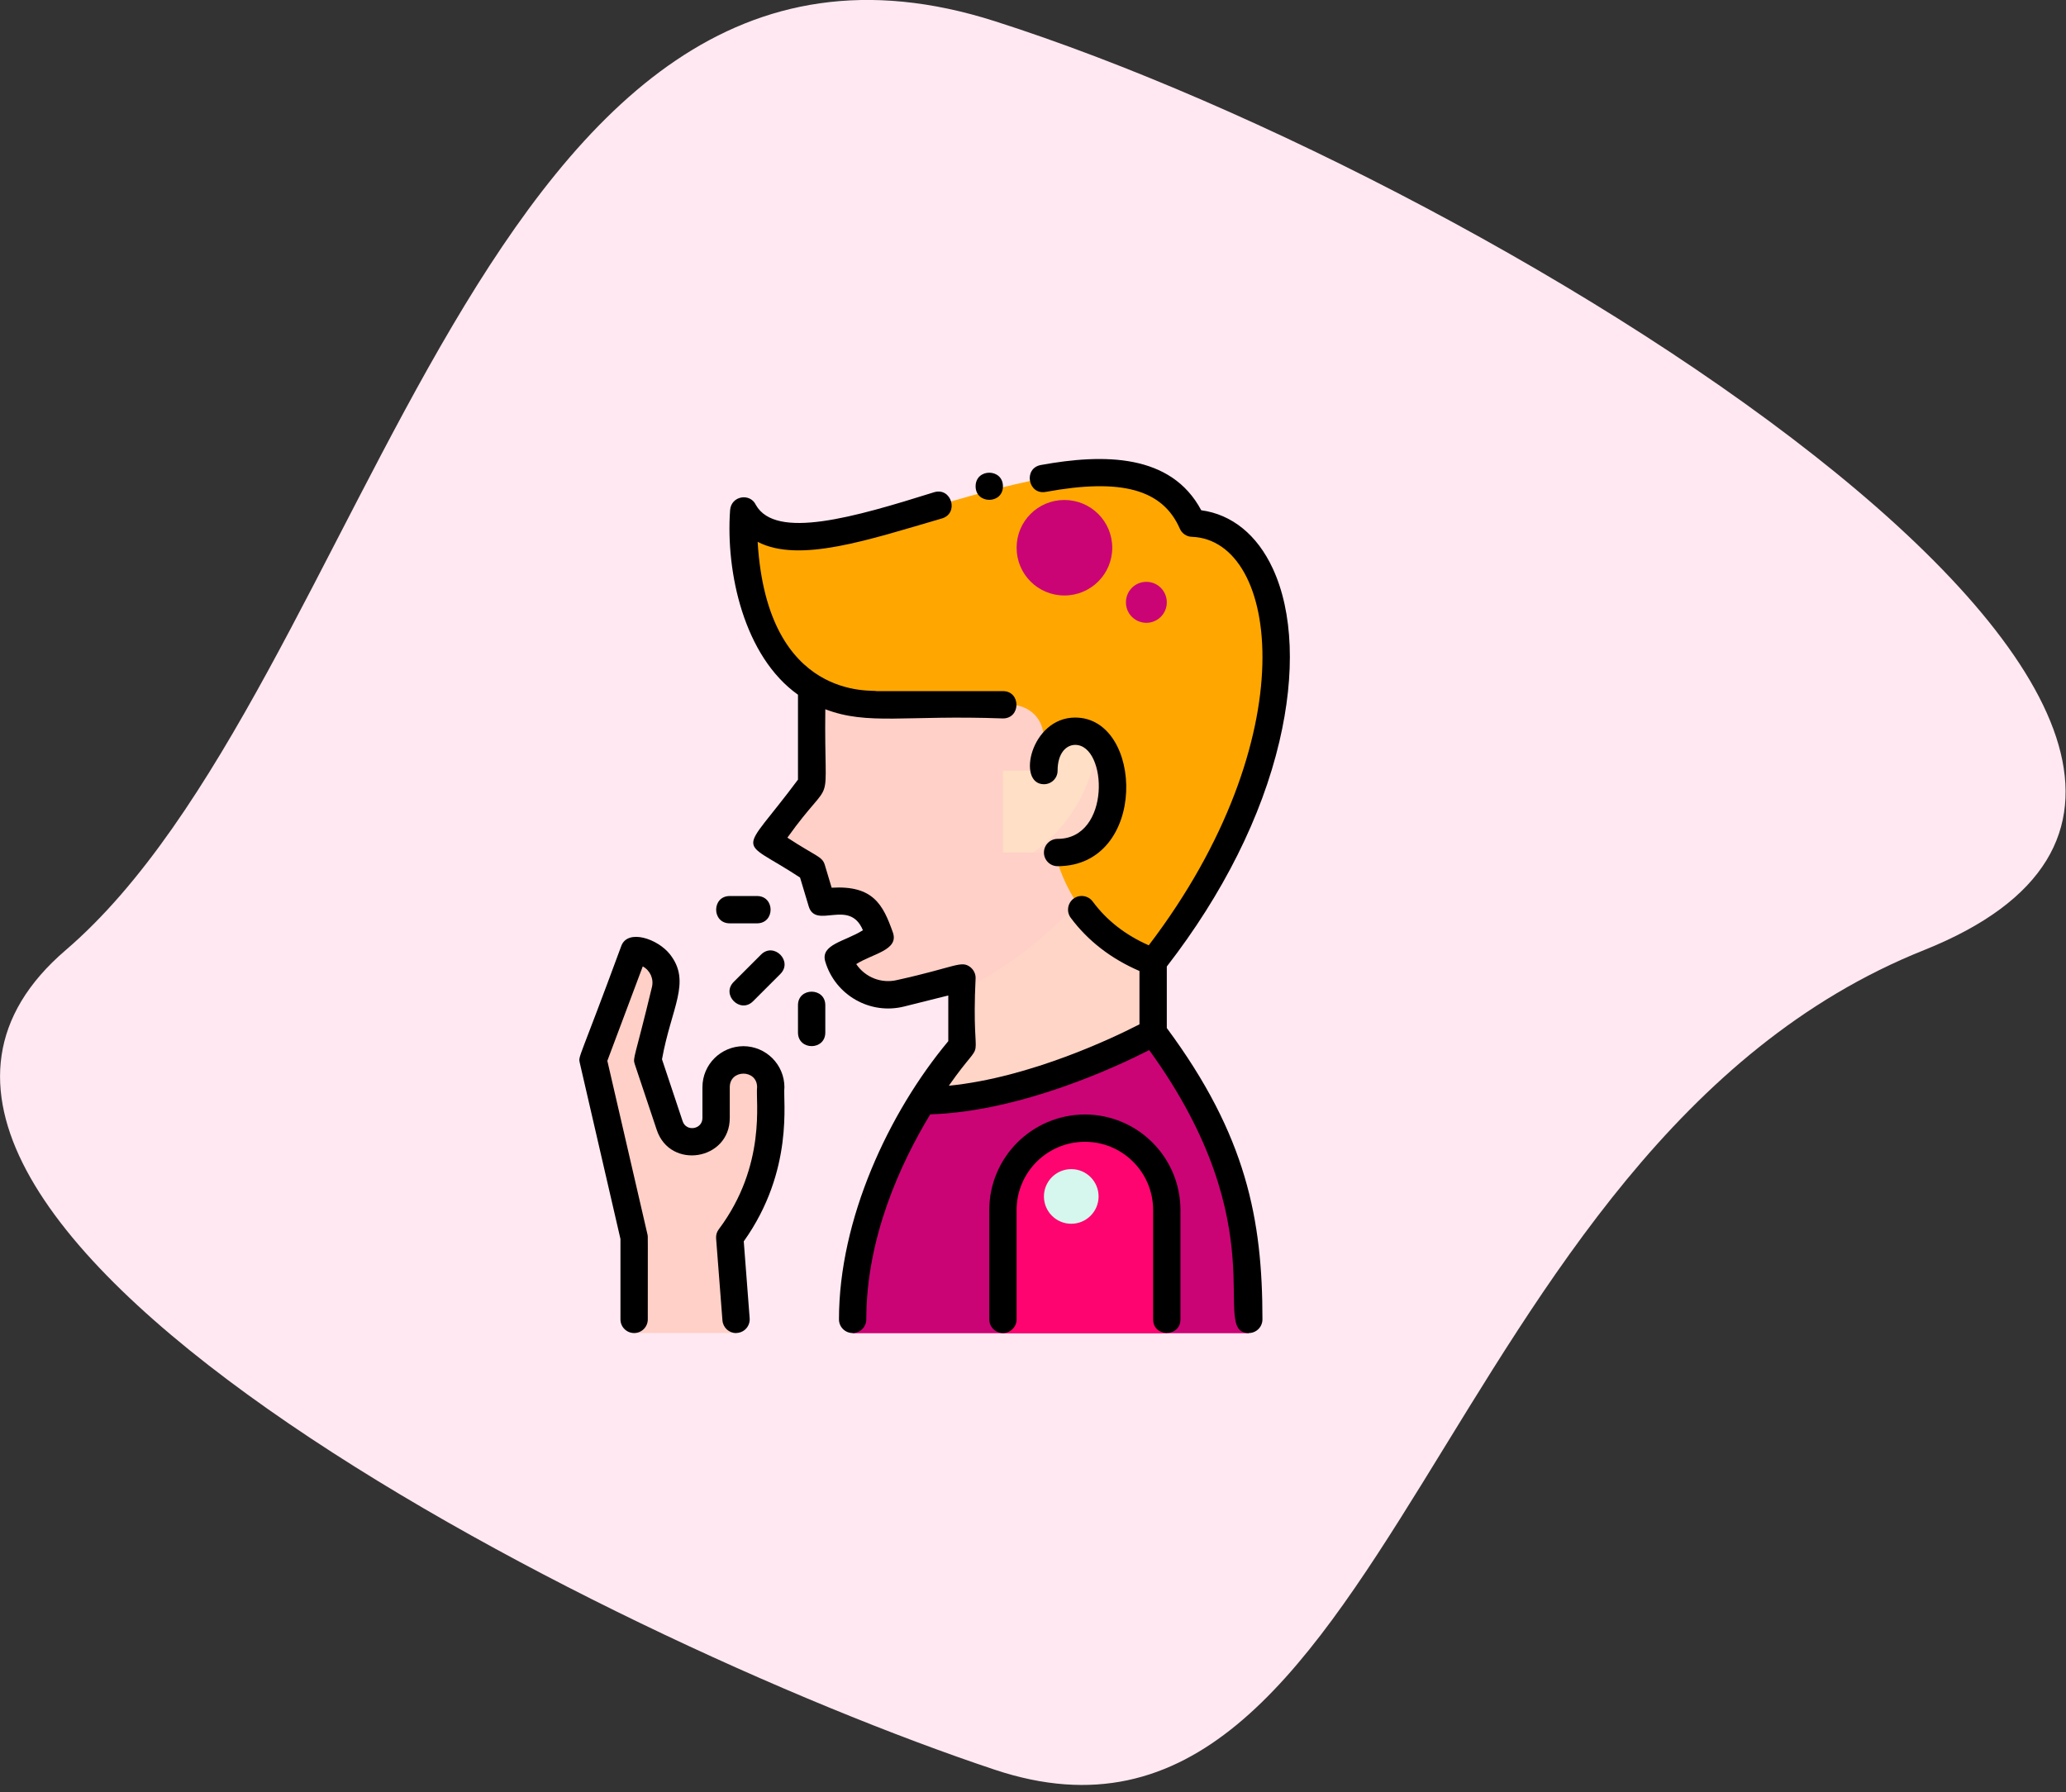 <svg xmlns="http://www.w3.org/2000/svg" viewBox="0 0 189 164" width="189" height="164">
	<rect x="0" y="0" width="189" height="164" fill="#333333" stroke="none"/>
	<defs>
		<clipPath clipPathUnits="userSpaceOnUse" id="cp1">
			<path d="M-1335 -1700L585 -1700L585 4319L-1335 4319Z" />
		</clipPath>
	</defs>
	<style>
		tspan { white-space:pre }
		.shp0 { fill: #ffe8f2 } 
		.shp1 { fill: #ffd0c7 } 
		.shp2 { fill: #ffd5c7 } 
		.shp3 { fill: #cb0476 } 
		.shp4 { fill: #fe0470 } 
		.shp5 { fill: #d5f7ed } 
		.shp6 { fill: #ffa700 } 
		.shp7 { fill: #ffdfc5 } 
		.shp8 { fill: #000000 } 
	</style>
	<g id="CovidZone" clip-path="url(#cp1)">
		<g id="How can contagious it">
			<g id="Detalis">
				<g id="3">
					<g id="Icon">
						<path id="Path 53" class="shp0" d="M91.01 1.94C138.01 16.94 221.01 68.94 176.01 86.94C131.01 104.94 127.01 173.94 91.01 161.94C55.01 149.94 -21.99 110.94 6.01 86.94C34.01 62.94 44.01 -13.06 91.01 1.94Z" />
						<g id="Corona Virus Symptoms Cough">
							<g id="Filled">
								<path id="Path 72" class="shp1" d="M105.49 60.74L74.25 60.74L74.25 71.77L70.19 76.99L74.25 79.49L75.18 82.57C79.25 81.99 79.74 83.59 80.5 85.74L76.7 87.64C77.43 90.07 79.94 91.5 82.4 90.88L88 89.48L88 95.73C88 95.73 86.34 97.6 84.38 100.73C94.34 100.68 105.49 94.48 105.49 94.48L105.49 60.74Z" />
								<path id="Path 73" class="shp2" d="M105.5 71.48C102.22 79.8 95.99 86.62 88 90.64L88 95.73C88 95.73 86.35 97.6 84.38 100.73C94.35 100.68 105.5 94.48 105.5 94.48L105.5 71.48Z" />
								<path id="Path 74" class="shp3" d="M84.38 100.73C76.96 112.58 78.13 121.37 78 121.98L114.24 121.98L114.24 120.73C114.24 111.98 112.99 104.48 105.5 94.48C105.5 94.48 94.35 100.68 84.38 100.73Z" />
								<path id="Path 75" class="shp3" d="M110.08 101.68C103.68 113.05 91.1 119.48 78.13 118.03C77.95 119.96 78.02 121.11 78 121.98L114.24 121.98C114.06 118.46 114.89 110.96 110.08 101.68L110.08 101.68Z" />
								<path id="Path 76" class="shp4" d="M99.25 103.23C95.11 103.23 91.75 106.59 91.75 110.73L91.75 121.98L106.75 121.98L106.75 110.73C106.75 106.59 103.39 103.23 99.25 103.23Z" />
								<path id="Ellipse 13" class="shp5" d="M98 111.98C96.62 111.98 95.5 110.86 95.5 109.48C95.5 108.1 96.62 106.98 98 106.98C99.38 106.98 100.5 108.1 100.5 109.48C100.5 110.86 99.38 111.98 98 111.98Z" />
								<path id="Ellipse 14" class="shp4" d="M101.75 114.48C101.06 114.48 100.5 113.92 100.5 113.23C100.5 112.54 101.06 111.98 101.75 111.98C102.44 111.98 103 112.54 103 113.23C103 113.92 102.44 114.48 101.75 114.48Z" />
								<path id="Path 77" class="shp6" d="M68.04 46.77C68.04 46.77 66.79 64.27 80.11 64.49L91.75 64.49C93.9 64.27 95.5 65.52 95.5 67.69C95.5 74.26 95.51 84.26 105.49 88.01C121.22 67.96 118.56 48.22 109.07 47.87C104.24 36.77 82.53 49.13 72.84 49.13C69.21 49.13 68.04 46.77 68.04 46.77L68.04 46.77Z" />
								<path id="Path 78" class="shp6" d="M112.75 49.21C111.46 59.94 105.2 69.45 95.85 74.86C96.56 80.11 98.76 85.48 105.49 88.01C118.93 70.89 118.95 53.99 112.75 49.21L112.75 49.21Z" />
								<path id="Path 79" class="shp7" d="M95.5 70.52C95.5 65.52 101.75 65.52 101.75 71.76C101.75 75.22 100.2 78.01 96.75 78.01L91.75 78.01L91.75 70.52L95.5 70.52Z" />
								<path id="Ellipse 15" class="shp3" d="M97.37 54.49C94.95 54.49 93 52.54 93 50.12C93 47.7 94.95 45.75 97.37 45.75C99.79 45.75 101.75 47.7 101.75 50.12C101.75 52.54 99.79 54.49 97.37 54.49Z" />
								<path id="Ellipse 16" class="shp3" d="M104.87 56.99C103.83 56.99 103 56.15 103 55.12C103 54.08 103.83 53.24 104.87 53.24C105.91 53.24 106.74 54.08 106.74 55.12C106.74 56.15 105.91 56.99 104.87 56.99Z" />
								<path id="Path 80" class="shp2" d="M100.42 67.82C100.01 71.9 97.87 75.61 94.54 78.01L96.75 78.01C102.39 78.01 102.73 70.17 100.42 67.82Z" />
								<path id="Path 81" class="shp1" d="M58.01 121.98L67.43 121.98L66.76 113.23C71.44 106.98 70.35 100.71 70.51 99.48C70.51 98.1 69.39 96.98 68.01 96.98C66.63 96.98 65.51 98.1 65.51 99.48L65.51 102.3C65.51 104.76 62.04 105.33 61.26 102.99L59.26 96.98L60.85 90.62C61.07 89.75 60.87 88.82 60.32 88.11C59.76 87.4 58.91 86.98 58.01 86.98L54.26 96.98L58.01 113.23L58.01 121.98Z" />
							</g>
							<g id="Outline">
								<path id="Path 82" class="shp8" d="M96.75 76.76C96.06 76.76 95.5 77.32 95.5 78.01C95.5 78.7 96.06 79.26 96.75 79.26C105.04 79.26 104.65 65.66 98.36 65.66C94.28 65.66 92.99 71.76 95.5 71.76C96.19 71.76 96.75 71.21 96.75 70.52C96.75 68.89 97.56 68.16 98.36 68.16C101.31 68.16 101.66 76.76 96.75 76.76Z" />
								<path id="Path 83" class="shp8" d="M99.25 101.98C94.42 101.99 90.5 105.9 90.5 110.73L90.5 120.73C90.5 121.42 91.06 121.98 91.75 121.98C92.44 121.98 93 121.42 93 120.73L93 110.73C93 107.28 95.8 104.48 99.25 104.48C102.7 104.48 105.49 107.28 105.49 110.73L105.49 120.73C105.49 122.38 107.99 122.38 107.99 120.73L107.99 110.73C107.99 105.9 104.08 101.99 99.25 101.98Z" />
								<path id="Path 84" class="shp8" d="M66.76 84.49L69.25 84.49C70.91 84.49 70.91 81.99 69.25 81.99L66.76 81.99C65.1 81.99 65.1 84.49 66.76 84.49Z" />
								<path id="Path 85" class="shp8" d="M73 91.98L73 94.48C73 96.14 75.5 96.14 75.5 94.48L75.5 91.98C75.5 90.33 73 90.33 73 91.98Z" />
								<path id="Path 86" class="shp8" d="M67.12 89.85C65.95 91.02 67.72 92.79 68.89 91.62L71.39 89.12C72.56 87.95 70.79 86.18 69.62 87.35L67.12 89.85Z" />
								<path id="Path 87" class="shp8" d="M68.01 95.73C65.94 95.74 64.26 97.41 64.26 99.48L64.26 102.3C64.26 103.35 62.78 103.59 62.45 102.6L60.56 96.93C61.41 92.19 63.26 89.86 61.3 87.34C60.17 85.89 57.43 84.98 56.84 86.55C52.94 97.15 52.89 96.61 53.04 97.26L56.76 113.37L56.76 120.73C56.76 121.42 57.32 121.98 58.01 121.98C58.7 121.98 59.26 121.42 59.26 120.73C59.25 112.86 59.29 113.2 59.23 112.95L55.56 97.07L58.8 88.43C59.48 88.8 59.82 89.57 59.64 90.32C58.06 96.9 57.87 96.77 58.07 97.38L60.08 103.39C61.3 107.06 66.76 106.18 66.76 102.3L66.76 99.48C66.76 97.83 69.26 97.83 69.26 99.48C69.11 100.69 70.15 106.61 65.76 112.48C65.57 112.72 65.49 113.02 65.51 113.32L66.09 120.82C66.14 121.47 66.68 121.98 67.33 121.98C67.36 121.98 67.4 121.97 67.43 121.97C68.12 121.92 68.63 121.32 68.58 120.63L68.04 113.59C72.67 107.09 71.61 100.68 71.76 99.48C71.75 97.41 70.08 95.74 68.01 95.73Z" />
								<path id="Path 88" class="shp8" d="M117.04 67.85C118.5 61.64 118.29 56.01 116.43 52.01C115 48.93 112.69 47.07 109.89 46.69C107.13 41.51 100.98 41.5 95.22 42.55C93.59 42.85 94.05 45.31 95.67 45.01C102.59 43.74 106.36 44.78 107.93 48.37C108.12 48.81 108.55 49.11 109.03 49.12C117.08 49.42 119.5 67.57 105.09 86.5C102.94 85.55 101.25 84.23 99.96 82.49C99.55 81.94 98.76 81.82 98.21 82.23C97.66 82.64 97.54 83.43 97.95 83.98C99.52 86.09 101.64 87.73 104.24 88.85L104.24 93.73C102.01 94.88 94.31 98.6 86.8 99.35C90.49 94.07 88.81 98.7 89.25 89.48C89.25 89.1 89.07 88.74 88.77 88.5C87.93 87.85 87.44 88.49 82.1 89.67C80.66 90.03 79.16 89.45 78.33 88.22C79.8 87.27 82.26 86.95 81.68 85.32C80.78 82.78 79.88 81 76.08 81.23L75.45 79.13C75.22 78.36 74.62 78.35 72.03 76.65C76.48 70.43 75.38 74.87 75.5 64.9C79.41 66.39 82.78 65.41 91.75 65.74C93.4 65.74 93.4 63.24 91.75 63.24L80.17 63.24C79.93 63.08 70.19 64.27 69.31 49.58C73.12 51.56 79.46 49.39 86.17 47.44C87.75 46.97 87.05 44.57 85.46 45.04C78.15 47.33 70.98 49.42 69.15 46.21C68.63 45.08 66.89 45.36 66.79 46.68C66.38 52.36 68.06 60.06 73 63.57L73 71.34C67.61 78.59 67.41 76.5 73.19 80.3L73.98 82.93C74.63 85.09 77.71 82.16 78.94 85.12C77.3 86.16 75.02 86.41 75.5 88C76.42 91.07 79.6 92.88 82.71 92.1L86.75 91.09L86.75 95.27C81.3 101.81 76.75 111.57 76.75 120.73C76.75 121.42 77.31 121.98 78 121.98C78.69 121.98 79.25 121.42 79.25 120.73C79.25 113.23 82.4 106.43 85.1 101.97C93.45 101.7 102.23 97.57 105.13 96.09C116.99 112.46 110.57 121.98 114.24 121.98C114.93 121.98 115.49 121.42 115.49 120.73C115.49 111.57 114.02 103.9 106.74 94.07L106.74 88.44C111.87 81.82 115.43 74.71 117.04 67.85L117.04 67.85Z" />
								<path id="Path 89" class="shp8" d="M91.75 44.5C91.75 42.84 89.25 42.84 89.25 44.5C89.25 46.15 91.75 46.15 91.75 44.5Z" />
							</g>
						</g>
					</g>
				</g>
			</g>
		</g>
	</g>
</svg>